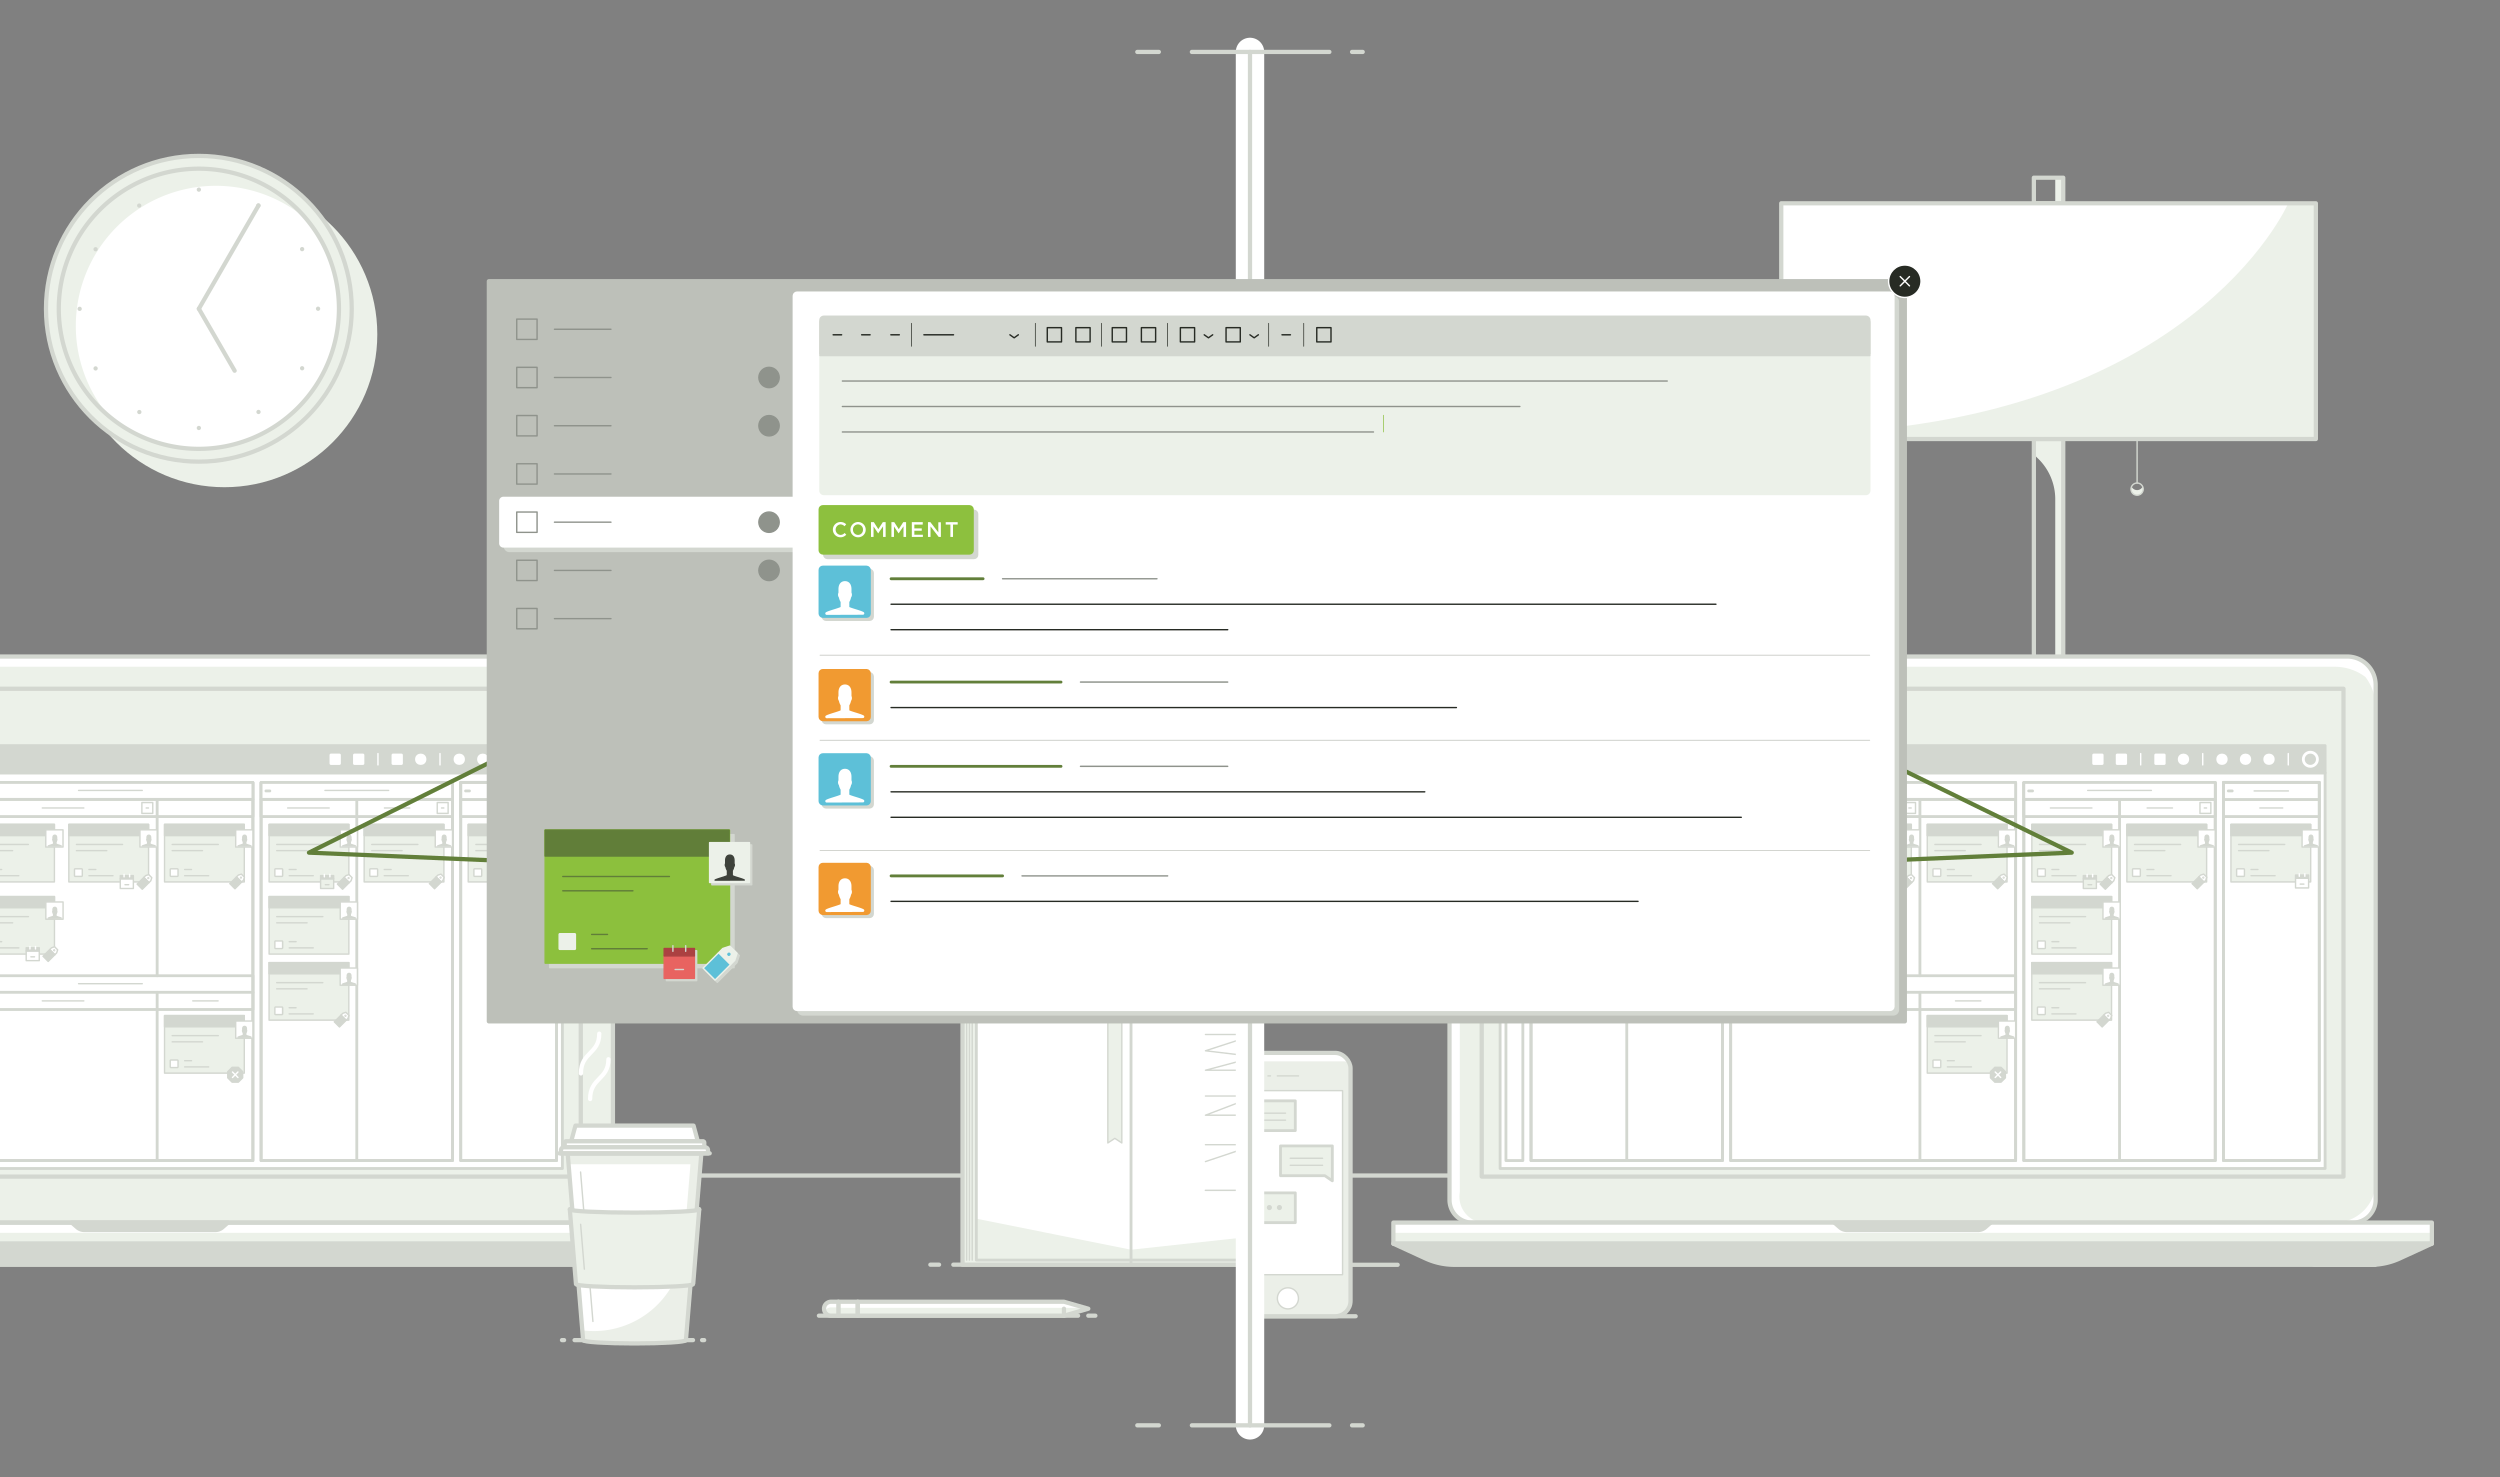 <svg xmlns="http://www.w3.org/2000/svg" xmlns:xlink="http://www.w3.org/1999/xlink" viewBox="0 0 880 520"><rect x="0" y="0" width="880" height="520" fill="#808080" stroke="none"/><defs><style>.cls-1,.cls-11,.cls-12,.cls-14,.cls-26,.cls-27,.cls-33,.cls-34,.cls-35,.cls-36,.cls-37,.cls-4,.cls-41,.cls-48,.cls-54,.cls-6{fill:none;}.cls-2{isolation:isolate;}.cls-15,.cls-21,.cls-3,.cls-30,.cls-7{fill:#ecf1e9;}.cls-13,.cls-14,.cls-15,.cls-16,.cls-18,.cls-20,.cls-21,.cls-29,.cls-31,.cls-4,.cls-6,.cls-7,.cls-8,.cls-9{stroke:#d3d7d0;}.cls-10,.cls-11,.cls-12,.cls-13,.cls-14,.cls-15,.cls-16,.cls-18,.cls-20,.cls-21,.cls-26,.cls-27,.cls-28,.cls-29,.cls-30,.cls-31,.cls-32,.cls-33,.cls-34,.cls-35,.cls-36,.cls-37,.cls-38,.cls-39,.cls-4,.cls-40,.cls-41,.cls-43,.cls-44,.cls-45,.cls-46,.cls-47,.cls-48,.cls-49,.cls-50,.cls-51,.cls-52,.cls-53,.cls-54,.cls-6,.cls-7,.cls-8,.cls-9{stroke-linecap:round;stroke-linejoin:round;}.cls-18,.cls-20,.cls-21,.cls-27,.cls-28,.cls-4,.cls-54{stroke-width:1.5px;}.cls-10,.cls-13,.cls-20,.cls-5,.cls-8{fill:#fff;}.cls-12,.cls-13,.cls-15,.cls-16,.cls-30,.cls-31,.cls-35,.cls-36,.cls-38,.cls-39,.cls-40,.cls-41,.cls-43,.cls-44,.cls-45,.cls-46,.cls-47,.cls-49,.cls-50,.cls-6{stroke-width:0.5px;}.cls-16,.cls-17,.cls-18,.cls-29,.cls-31,.cls-9{fill:#d3d7d0;}.cls-10,.cls-11,.cls-12,.cls-26,.cls-50,.cls-54{stroke:#fff;}.cls-19{clip-path:url(#clip-path);}.cls-22,.cls-40{fill:#617e39;}.cls-23{fill:#91c53d;}.cls-24{clip-path:url(#clip-path-2);}.cls-25,.cls-53{fill:#ebefe8;}.cls-26{stroke-width:10px;}.cls-27,.cls-33{stroke:#627f3a;}.cls-28{fill:#bdc0b9;}.cls-28,.cls-34{stroke:#bdc0b9;}.cls-29,.cls-31,.cls-42{mix-blend-mode:multiply;}.cls-30,.cls-46{stroke:#ecf1e9;}.cls-32,.cls-38{fill:#8dc03e;}.cls-32,.cls-38,.cls-48{stroke:#8dc03e;}.cls-34,.cls-37,.cls-48{stroke-width:0.25px;}.cls-35,.cls-49{stroke:#8f938c;}.cls-36,.cls-37{stroke:#272b24;}.cls-39{fill:#8cc03d;stroke:#8cc03d;}.cls-40,.cls-41{stroke:#617e39;}.cls-43{fill:#3e423b;stroke:#3e423b;}.cls-44{fill:#e86360;stroke:#e86360;}.cls-45{fill:#ab4141;stroke:#ab4141;}.cls-46,.cls-47,.cls-52{fill:#5dc0d8;}.cls-47,.cls-52{stroke:#5dc0d8;}.cls-49{fill:#8f938c;}.cls-50{fill:#272b24;}.cls-51{fill:#f19a31;stroke:#f19a31;}.cls-53{stroke:#ebefe8;}</style><clipPath id="clip-path"><rect class="cls-1" x="260.43" y="-11.72" width="179.11" height="483.44" transform="translate(699.97 460) rotate(180)"/></clipPath><clipPath id="clip-path-2"><rect class="cls-1" x="440" y="-11.72" width="109.11" height="483.44" transform="translate(989.11 460) rotate(180)"/></clipPath></defs><title>LKArtboard 2.1</title><g class="cls-2"><g id="Artwork"><rect class="cls-3" x="723.45" y="62.55" width="2.81" height="9.01"/><path class="cls-3" d="M752.26,172.52a2.15,2.15,0,0,1-1.95-1.25,2.15,2.15,0,1,0,3.9,0A2.15,2.15,0,0,1,752.26,172.52Z"/><path class="cls-3" d="M715.92,160l1.38,1.32a19.92,19.92,0,0,1,6.15,14.39V241.1h2.81V154.53H715.92Z"/><rect class="cls-4" x="715.92" y="154.53" width="10.34" height="91.98"/><rect class="cls-4" x="715.92" y="62.55" width="10.34" height="9.01"/><rect class="cls-5" x="627" y="71.56" width="188.18" height="82.97"/><path class="cls-3" d="M805.46,71.56S770.22,152.71,627,152.71v1.82H815.18v-83Z"/><rect class="cls-4" x="627" y="71.56" width="188.18" height="82.97"/><line class="cls-6" x1="752.26" y1="154.53" x2="752.26" y2="170.02"/><circle class="cls-6" cx="752.26" cy="172.17" r="2.15"/><rect class="cls-5" x="-130.02" y="430.36" width="365.55" height="7.42"/><path class="cls-5" d="M-100.25,231.1h306a10,10,0,0,1,10,10V422.36a8,8,0,0,1-8,8h-310a8,8,0,0,1-8-8V241.1A10,10,0,0,1-100.25,231.1Z"/><path class="cls-3" d="M201.37,234.7h-290a18,18,0,0,0-18,18V419.56a14.32,14.32,0,0,0,2.58,8.22,14.32,14.32,0,0,0,8.22,2.58H201.37a14.4,14.4,0,0,0,14.4-14.4V249.1a17.9,17.9,0,0,0-3.61-10.79A17.9,17.9,0,0,0,201.37,234.7Z"/><path class="cls-4" d="M-100.25,231.1h306a10,10,0,0,1,10,10V422.36a8,8,0,0,1-8,8h-310a8,8,0,0,1-8-8V241.1A10,10,0,0,1-100.25,231.1Z"/><rect class="cls-7" x="-98.91" y="242.44" width="303.35" height="171.72"/><rect class="cls-8" x="-92.44" y="272.05" width="290.4" height="139.26"/><rect class="cls-9" x="-92.44" y="262.46" width="290.4" height="9.59"/><rect class="cls-10" x="124.77" y="265.77" width="2.98" height="2.98"/><circle class="cls-10" cx="148.1" cy="267.26" r="1.49"/><circle class="cls-11" cx="192.77" cy="267.26" r="2.48"/><circle class="cls-10" cx="178.21" cy="267.26" r="1.49"/><circle class="cls-10" cx="169.94" cy="267.26" r="1.49"/><circle class="cls-10" cx="161.66" cy="267.26" r="1.49"/><line class="cls-12" x1="184.99" y1="265.27" x2="184.99" y2="269.24"/><rect class="cls-10" x="138.33" y="265.77" width="2.98" height="2.98"/><line class="cls-12" x1="154.88" y1="265.27" x2="154.88" y2="269.24"/><rect class="cls-10" x="116.5" y="265.77" width="2.98" height="2.98"/><line class="cls-12" x1="133.04" y1="265.27" x2="133.04" y2="269.24"/><rect class="cls-8" x="-11.29" y="275.5" width="100.31" height="133.02"/><rect class="cls-8" x="-11.29" y="343.46" width="100.31" height="5.95"/><line class="cls-13" x1="27.66" y1="346.26" x2="50.07" y2="346.26"/><rect class="cls-8" x="-11.29" y="281.38" width="100.31" height="6.05"/><rect class="cls-8" x="-11.29" y="349.29" width="100.31" height="6.05"/><line class="cls-13" x1="14.89" y1="284.41" x2="29.5" y2="284.41"/><rect class="cls-14" x="-11.29" y="275.5" width="100.31" height="133.02"/><rect class="cls-8" x="91.9" y="275.5" width="67.39" height="133.02"/><rect class="cls-8" x="91.9" y="281.38" width="67.39" height="6.05"/><line class="cls-13" x1="101.26" y1="284.41" x2="115.87" y2="284.41"/><line class="cls-13" x1="14.89" y1="352.31" x2="29.5" y2="352.31"/><line class="cls-13" x1="144.22" y1="284.41" x2="135.32" y2="284.41"/><line class="cls-13" x1="76.76" y1="352.31" x2="67.86" y2="352.31"/><rect class="cls-13" x="153.91" y="282.49" width="3.83" height="3.83"/><line class="cls-13" x1="155.42" y1="284.41" x2="156.22" y2="284.41"/><rect class="cls-14" x="91.9" y="275.5" width="67.39" height="133.02"/><line class="cls-8" x1="125.59" y1="275.5" x2="125.59" y2="408.51"/><rect class="cls-13" x="49.94" y="282.49" width="3.83" height="3.83"/><line class="cls-13" x1="51.46" y1="284.41" x2="52.26" y2="284.41"/><line class="cls-8" x1="55.32" y1="349.29" x2="55.32" y2="408.51"/><line class="cls-8" x1="55.32" y1="281.59" x2="55.32" y2="343.46"/><rect class="cls-8" x="162.17" y="281.38" width="33.74" height="6.05"/><line class="cls-8" x1="174.99" y1="284.41" x2="183.03" y2="284.41"/><rect class="cls-8" x="162.17" y="275.43" width="33.74" height="133.08"/><rect class="cls-8" x="162.17" y="281.38" width="33.74" height="6.05"/><rect class="cls-8" x="162.17" y="275.38" width="33.74" height="6.05"/><line class="cls-13" x1="174.99" y1="284.41" x2="183.03" y2="284.41"/><line class="cls-13" x1="172.98" y1="278.41" x2="185.04" y2="278.41"/><rect class="cls-14" x="162.17" y="275.43" width="33.74" height="133.08"/><rect class="cls-8" x="-11.29" y="275.43" width="100.31" height="5.95"/><line class="cls-13" x1="27.66" y1="278.23" x2="50.07" y2="278.23"/><rect class="cls-8" x="91.9" y="275.43" width="67.39" height="5.95"/><rect class="cls-15" x="128.18" y="290.19" width="28.07" height="20.25"/><rect class="cls-16" x="128.18" y="290.19" width="28.07" height="3.94"/><line class="cls-13" x1="135.26" y1="306.07" x2="137.67" y2="306.07"/><line class="cls-13" x1="135.26" y1="308.25" x2="143.71" y2="308.25"/><line class="cls-13" x1="130.86" y1="297.25" x2="147.09" y2="297.25"/><line class="cls-13" x1="130.86" y1="299.43" x2="141.53" y2="299.43"/><rect class="cls-5" x="130.17" y="305.82" width="2.75" height="2.67" rx="0.25" ry="0.25"/><path class="cls-17" d="M132.67,306.07v2.17h-2.25v-2.17h2.25m0-.5h-2.25a.5.5,0,0,0-.5.5v2.17a.5.5,0,0,0,.5.5h2.25a.5.5,0,0,0,.5-.5v-2.17a.5.5,0,0,0-.5-.5Z"/><rect class="cls-13" x="153.21" y="292.1" width="6.07" height="6.06"/><path class="cls-16" d="M154.05,297.8c.37-.22,1.85-.56,1.88-.71v-.74a1.52,1.52,0,0,1-.22-.57.43.43,0,0,1,0-.49v-.47c0-.48.2-.81.63-.81s.63.33.63.81v.47a.43.43,0,0,1,0,.49,1.53,1.53,0,0,1-.22.57v.74c0,.16,1.47.48,1.84.69Z"/><polygon class="cls-13" points="153.49 308.68 154.13 308.04 155.22 307.69 156.3 308.77 155.95 309.85 155.31 310.49 153.49 308.68"/><rect class="cls-16" x="151.56" y="309.48" width="3.33" height="2.57" transform="translate(-174.86 199.36) rotate(-45)"/><circle class="cls-13" cx="155.07" cy="308.92" r="0.16" transform="translate(-173.02 200.13) rotate(-45)"/><rect class="cls-15" x="94.71" y="338.84" width="28.07" height="20.25"/><rect class="cls-16" x="94.71" y="338.84" width="28.07" height="3.94"/><line class="cls-13" x1="101.79" y1="354.72" x2="104.2" y2="354.72"/><line class="cls-13" x1="101.79" y1="356.89" x2="110.24" y2="356.89"/><line class="cls-13" x1="97.4" y1="345.9" x2="113.62" y2="345.9"/><line class="cls-13" x1="97.4" y1="348.07" x2="108.07" y2="348.07"/><rect class="cls-5" x="96.7" y="354.47" width="2.75" height="2.67" rx="0.25" ry="0.25"/><path class="cls-17" d="M99.21,354.72v2.17H97v-2.17h2.25m0-.5H97a.5.5,0,0,0-.5.5v2.17a.5.5,0,0,0,.5.5h2.25a.5.5,0,0,0,.5-.5v-2.17a.5.5,0,0,0-.5-.5Z"/><rect class="cls-13" x="119.74" y="340.74" width="6.07" height="6.06"/><path class="cls-16" d="M120.58,346.44c.37-.22,1.85-.56,1.88-.71V345a1.52,1.52,0,0,1-.22-.57.43.43,0,0,1,0-.49v-.47c0-.48.2-.81.63-.81s.63.33.63.81v.47a.43.43,0,0,1,0,.49,1.53,1.53,0,0,1-.22.57v.74c0,.16,1.47.48,1.84.69Z"/><polygon class="cls-13" points="120.02 357.32 120.67 356.68 121.75 356.33 122.83 357.41 122.48 358.5 121.84 359.14 120.02 357.32"/><rect class="cls-16" x="118.09" y="358.12" width="3.33" height="2.57" transform="translate(-219.06 189.95) rotate(-45)"/><circle class="cls-13" cx="121.6" cy="357.56" r="0.16" transform="translate(-217.22 190.71) rotate(-45)"/><rect class="cls-15" x="24.22" y="290.19" width="28.07" height="20.25"/><rect class="cls-16" x="24.22" y="290.19" width="28.07" height="3.94"/><line class="cls-13" x1="31.31" y1="306.07" x2="33.72" y2="306.07"/><line class="cls-13" x1="31.31" y1="308.25" x2="39.76" y2="308.25"/><line class="cls-13" x1="26.91" y1="297.25" x2="43.14" y2="297.25"/><line class="cls-13" x1="26.91" y1="299.43" x2="37.58" y2="299.43"/><rect class="cls-5" x="26.22" y="305.82" width="2.75" height="2.67" rx="0.25" ry="0.25"/><path class="cls-17" d="M28.72,306.07v2.17H26.47v-2.17h2.25m0-.5H26.47a.5.5,0,0,0-.5.5v2.17a.5.5,0,0,0,.5.5h2.25a.5.5,0,0,0,.5-.5v-2.17a.5.5,0,0,0-.5-.5Z"/><rect class="cls-13" x="49.26" y="292.1" width="6.07" height="6.06"/><path class="cls-16" d="M50.1,297.8c.37-.22,1.85-.56,1.88-.71v-.74a1.52,1.52,0,0,1-.22-.57.43.43,0,0,1,0-.49v-.47c0-.48.2-.81.63-.81s.63.33.63.81v.47a.43.43,0,0,1,0,.49,1.53,1.53,0,0,1-.22.57v.74c0,.16,1.47.48,1.84.69Z"/><rect class="cls-13" x="42.34" y="309.33" width="4.6" height="3.42"/><line class="cls-13" x1="44.01" y1="311.41" x2="45.28" y2="311.41"/><rect class="cls-16" x="42.34" y="308.21" width="4.6" height="1.12"/><line class="cls-12" x1="43.67" y1="307.79" x2="43.67" y2="308.64"/><line class="cls-12" x1="45.62" y1="307.79" x2="45.62" y2="308.64"/><polygon class="cls-13" points="50.63 308.85 51.27 308.21 52.35 307.86 53.43 308.94 53.08 310.03 52.44 310.67 50.63 308.85"/><rect class="cls-16" x="48.69" y="309.65" width="3.33" height="2.57" transform="translate(-205.12 126.68) rotate(-45)"/><circle class="cls-13" cx="52.2" cy="309.09" r="0.16" transform="translate(-203.27 127.44) rotate(-45)"/><rect class="cls-15" x="164.81" y="290.19" width="28.07" height="20.25"/><rect class="cls-16" x="164.81" y="290.19" width="28.07" height="3.94"/><line class="cls-13" x1="171.89" y1="306.07" x2="174.3" y2="306.07"/><line class="cls-13" x1="171.89" y1="308.25" x2="180.34" y2="308.25"/><line class="cls-13" x1="167.5" y1="297.25" x2="183.73" y2="297.25"/><line class="cls-13" x1="167.5" y1="299.43" x2="178.17" y2="299.43"/><rect class="cls-5" x="166.81" y="305.82" width="2.75" height="2.67" rx="0.25" ry="0.25"/><path class="cls-17" d="M169.31,306.07v2.17h-2.25v-2.17h2.25m0-.5h-2.25a.5.5,0,0,0-.5.5v2.17a.5.5,0,0,0,.5.5h2.25a.5.5,0,0,0,.5-.5v-2.17a.5.5,0,0,0-.5-.5Z"/><rect class="cls-13" x="189.84" y="292.1" width="6.07" height="6.06"/><path class="cls-16" d="M190.69,297.8c.37-.22,1.85-.56,1.88-.71v-.74a1.52,1.52,0,0,1-.22-.57.43.43,0,0,1,0-.49v-.47c0-.48.2-.81.63-.81s.63.33.63.81v.47a.43.43,0,0,1,0,.49,1.53,1.53,0,0,1-.22.57v.74c0,.16,1.47.48,1.84.69Z"/><rect class="cls-13" x="187.54" y="309.13" width="4.6" height="3.42"/><line class="cls-13" x1="189.21" y1="311.21" x2="190.48" y2="311.21"/><rect class="cls-16" x="187.54" y="308.01" width="4.6" height="1.12"/><line class="cls-12" x1="188.87" y1="307.59" x2="188.87" y2="308.44"/><line class="cls-12" x1="190.82" y1="307.59" x2="190.82" y2="308.44"/><rect class="cls-15" x="-8.92" y="290.19" width="28.07" height="20.25"/><rect class="cls-16" x="-8.92" y="290.19" width="28.07" height="3.94"/><line class="cls-13" x1="-1.84" y1="306.07" x2="0.57" y2="306.07"/><line class="cls-13" x1="-1.84" y1="308.25" x2="6.61" y2="308.25"/><line class="cls-13" x1="-6.23" y1="297.25" x2="9.99" y2="297.25"/><line class="cls-13" x1="-6.23" y1="299.43" x2="4.44" y2="299.43"/><rect class="cls-13" x="16.11" y="292.1" width="6.07" height="6.06"/><path class="cls-16" d="M17,297.8c.37-.22,1.85-.56,1.88-.71v-.74a1.52,1.52,0,0,1-.22-.57.43.43,0,0,1,0-.49v-.47c0-.48.2-.81.63-.81s.63.33.63.81v.47a.43.43,0,0,1,0,.49,1.53,1.53,0,0,1-.22.57v.74c0,.16,1.47.48,1.84.69Z"/><rect class="cls-15" x="94.73" y="315.59" width="28.07" height="20.25"/><rect class="cls-16" x="94.73" y="315.59" width="28.07" height="3.94"/><line class="cls-13" x1="101.81" y1="331.47" x2="104.22" y2="331.47"/><line class="cls-13" x1="101.81" y1="333.65" x2="110.26" y2="333.65"/><line class="cls-13" x1="97.41" y1="322.65" x2="113.64" y2="322.65"/><line class="cls-13" x1="97.41" y1="324.83" x2="108.08" y2="324.83"/><rect class="cls-5" x="96.72" y="331.22" width="2.75" height="2.67" rx="0.25" ry="0.25"/><path class="cls-17" d="M99.22,331.47v2.17H97v-2.17h2.25m0-.5H97a.5.5,0,0,0-.5.5v2.17a.5.5,0,0,0,.5.5h2.25a.5.5,0,0,0,.5-.5v-2.17a.5.5,0,0,0-.5-.5Z"/><rect class="cls-13" x="119.76" y="317.5" width="6.07" height="6.06"/><path class="cls-16" d="M120.6,323.19c.37-.22,1.85-.56,1.88-.71v-.74a1.52,1.52,0,0,1-.22-.57.43.43,0,0,1,0-.49v-.47c0-.48.2-.81.63-.81s.63.33.63.81v.47a.43.43,0,0,1,0,.49,1.53,1.53,0,0,1-.22.57v.74c0,.16,1.47.48,1.84.69Z"/><line class="cls-8" x1="93.61" y1="278.41" x2="94.98" y2="278.41"/><line class="cls-8" x1="163.88" y1="278.41" x2="165.25" y2="278.41"/><line class="cls-13" x1="114.39" y1="278.23" x2="136.8" y2="278.23"/><rect class="cls-15" x="57.92" y="357.49" width="28.07" height="20.25"/><rect class="cls-16" x="57.92" y="357.49" width="28.07" height="3.94"/><line class="cls-13" x1="65" y1="373.37" x2="67.41" y2="373.37"/><line class="cls-13" x1="65" y1="375.55" x2="73.45" y2="375.55"/><line class="cls-13" x1="60.61" y1="364.55" x2="76.84" y2="364.55"/><line class="cls-13" x1="60.61" y1="366.73" x2="71.28" y2="366.73"/><rect class="cls-5" x="59.92" y="373.12" width="2.75" height="2.67" rx="0.25" ry="0.25"/><path class="cls-17" d="M62.42,373.37v2.17H60.17v-2.17h2.25m0-.5H60.17a.5.5,0,0,0-.5.5v2.17a.5.5,0,0,0,.5.5h2.25a.5.5,0,0,0,.5-.5v-2.17a.5.5,0,0,0-.5-.5Z"/><polygon class="cls-16" points="83.88 375.69 81.71 375.69 80.17 377.22 80.17 379.4 81.71 380.93 83.88 380.93 85.42 379.4 85.42 377.22 83.88 375.69"/><rect class="cls-13" x="82.96" y="359.4" width="6.07" height="6.06"/><path class="cls-16" d="M83.8,365.1c.37-.22,1.85-.56,1.88-.71v-.74a1.52,1.52,0,0,1-.22-.57.43.43,0,0,1,0-.49v-.47c0-.48.2-.81.63-.81s.63.33.63.81v.47a.43.43,0,0,1,0,.49,1.53,1.53,0,0,1-.22.57v.74c0,.16,1.47.48,1.84.69Z"/><line class="cls-12" x1="81.84" y1="377.35" x2="83.75" y2="379.27"/><line class="cls-12" x1="81.84" y1="379.27" x2="83.75" y2="377.35"/><rect class="cls-15" x="-8.9" y="315.59" width="28.07" height="20.25"/><rect class="cls-16" x="-8.9" y="315.59" width="28.07" height="3.94"/><line class="cls-13" x1="-1.82" y1="331.47" x2="0.59" y2="331.47"/><line class="cls-13" x1="-1.82" y1="333.65" x2="6.63" y2="333.65"/><line class="cls-13" x1="-6.22" y1="322.65" x2="10.01" y2="322.65"/><line class="cls-13" x1="-6.22" y1="324.83" x2="4.45" y2="324.83"/><rect class="cls-13" x="16.13" y="317.5" width="6.07" height="6.06"/><path class="cls-16" d="M17,323.19c.37-.22,1.85-.56,1.88-.71v-.74a1.52,1.52,0,0,1-.22-.57.43.43,0,0,1,0-.49v-.47c0-.48.2-.81.63-.81s.63.33.63.81v.47a.43.43,0,0,1,0,.49,1.53,1.53,0,0,1-.22.57v.74c0,.16,1.47.48,1.84.69Z"/><rect class="cls-13" x="9.22" y="334.73" width="4.6" height="3.42"/><line class="cls-13" x1="10.88" y1="336.8" x2="12.15" y2="336.8"/><rect class="cls-16" x="9.22" y="333.61" width="4.6" height="1.12"/><line class="cls-12" x1="10.54" y1="333.18" x2="10.54" y2="334.03"/><line class="cls-12" x1="12.49" y1="333.18" x2="12.49" y2="334.03"/><polygon class="cls-13" points="17.5 334.25 18.14 333.61 19.22 333.26 20.3 334.34 19.95 335.42 19.31 336.06 17.5 334.25"/><rect class="cls-16" x="15.56" y="335.05" width="3.33" height="2.57" transform="translate(-232.78 110.69) rotate(-45)"/><circle class="cls-13" cx="19.07" cy="334.49" r="0.16" transform="translate(-230.93 111.46) rotate(-45)"/><rect class="cls-15" x="94.73" y="290.19" width="28.07" height="20.25"/><rect class="cls-16" x="94.73" y="290.19" width="28.07" height="3.94"/><line class="cls-13" x1="101.81" y1="306.07" x2="104.22" y2="306.07"/><line class="cls-13" x1="101.81" y1="308.25" x2="110.26" y2="308.25"/><line class="cls-13" x1="97.41" y1="297.25" x2="113.64" y2="297.25"/><line class="cls-13" x1="97.41" y1="299.43" x2="108.08" y2="299.43"/><rect class="cls-5" x="96.72" y="305.82" width="2.75" height="2.67" rx="0.25" ry="0.25"/><path class="cls-17" d="M99.22,306.07v2.17H97v-2.17h2.25m0-.5H97a.5.5,0,0,0-.5.5v2.17a.5.5,0,0,0,.5.5h2.25a.5.5,0,0,0,.5-.5v-2.17a.5.5,0,0,0-.5-.5Z"/><rect class="cls-13" x="119.76" y="292.1" width="6.07" height="6.06"/><path class="cls-16" d="M120.6,297.8c.37-.22,1.85-.56,1.88-.71v-.74a1.52,1.52,0,0,1-.22-.57.43.43,0,0,1,0-.49v-.47c0-.48.2-.81.63-.81s.63.33.63.81v.47a.43.43,0,0,1,0,.49,1.53,1.53,0,0,1-.22.57v.74c0,.16,1.47.48,1.84.69Z"/><rect class="cls-15" x="112.85" y="309.33" width="4.6" height="3.42"/><line class="cls-13" x1="114.52" y1="311.41" x2="115.78" y2="311.41"/><rect class="cls-16" x="112.85" y="308.21" width="4.6" height="1.12"/><line class="cls-12" x1="114.17" y1="307.79" x2="114.17" y2="308.64"/><line class="cls-12" x1="116.12" y1="307.79" x2="116.12" y2="308.64"/><polygon class="cls-13" points="121.13 308.85 121.77 308.21 122.85 307.86 123.93 308.94 123.58 310.03 122.94 310.67 121.13 308.85"/><rect class="cls-16" x="119.19" y="309.65" width="3.33" height="2.57" transform="translate(-184.47 176.53) rotate(-45)"/><circle class="cls-13" cx="122.7" cy="309.09" r="0.16" transform="translate(-182.62 177.29) rotate(-45)"/><rect class="cls-15" x="57.92" y="290.19" width="28.07" height="20.25"/><rect class="cls-16" x="57.92" y="290.19" width="28.07" height="3.94"/><line class="cls-13" x1="65" y1="306.07" x2="67.41" y2="306.07"/><line class="cls-13" x1="65" y1="308.25" x2="73.45" y2="308.25"/><line class="cls-13" x1="60.61" y1="297.25" x2="76.84" y2="297.25"/><line class="cls-13" x1="60.61" y1="299.43" x2="71.28" y2="299.43"/><rect class="cls-5" x="59.92" y="305.82" width="2.75" height="2.67" rx="0.25" ry="0.25"/><path class="cls-17" d="M62.42,306.07v2.17H60.17v-2.17h2.25m0-.5H60.17a.5.5,0,0,0-.5.5v2.17a.5.5,0,0,0,.5.5h2.25a.5.5,0,0,0,.5-.5v-2.17a.5.5,0,0,0-.5-.5Z"/><rect class="cls-13" x="82.96" y="292.1" width="6.07" height="6.06"/><path class="cls-16" d="M83.8,297.8c.37-.22,1.85-.56,1.88-.71v-.74a1.52,1.52,0,0,1-.22-.57.43.43,0,0,1,0-.49v-.47c0-.48.2-.81.63-.81s.63.33.63.81v.47a.43.43,0,0,1,0,.49,1.53,1.53,0,0,1-.22.57v.74c0,.16,1.47.48,1.84.69Z"/><polygon class="cls-13" points="83.24 308.68 83.88 308.04 84.96 307.69 86.04 308.77 85.69 309.85 85.05 310.49 83.24 308.68"/><rect class="cls-16" x="81.3" y="309.48" width="3.33" height="2.57" transform="translate(-195.44 149.69) rotate(-45)"/><circle class="cls-13" cx="84.81" cy="308.92" r="0.16" transform="translate(-193.6 150.45) rotate(-45)"/><rect class="cls-4" x="-33.1" y="176.63" width="171.72" height="303.35" transform="translate(381.06 275.54) rotate(90)"/><rect class="cls-3" x="-130.02" y="433.96" width="365.55" height="3.82"/><rect class="cls-4" x="-130.02" y="430.36" width="365.55" height="7.42"/><path class="cls-18" d="M214,445.21H-108.51A24.3,24.3,0,0,1-118.64,443L-130,437.79H235.53L224.15,443A24.3,24.3,0,0,1,214,445.21Z"/><path class="cls-18" d="M80.21,430.36l-2,1.74a3.88,3.88,0,0,1-2.54.86H29.81a3.88,3.88,0,0,1-2.54-.86l-2-1.74Z"/><line class="cls-4" x1="235.77" y1="413.79" x2="580.41" y2="413.79"/><g class="cls-19"><line class="cls-4" x1="335.57" y1="445.17" x2="460.67" y2="445.17"/><line class="cls-20" x1="464" y1="445.17" x2="466.33" y2="445.17"/><rect class="cls-21" x="338.81" y="337.03" width="118.62" height="108.14"/><rect class="cls-5" x="343.67" y="338.65" width="108.9" height="104.9"/><polygon class="cls-3" points="343.67 443.55 452.57 443.55 452.57 433.98 398.12 439.9 343.67 428.98 343.67 443.55"/><rect class="cls-14" x="343.67" y="338.65" width="108.9" height="104.9"/><line class="cls-13" x1="454.02" y1="443.55" x2="454.02" y2="338.65"/><line class="cls-13" x1="455" y1="443.55" x2="455" y2="338.65"/><line class="cls-13" x1="455.98" y1="443.55" x2="455.98" y2="338.65"/><line class="cls-13" x1="342.22" y1="338.65" x2="342.22" y2="443.55"/><line class="cls-13" x1="341.24" y1="338.65" x2="341.24" y2="443.55"/><line class="cls-13" x1="340.26" y1="338.65" x2="340.26" y2="443.55"/><line class="cls-8" x1="398.12" y1="337.3" x2="398.12" y2="444.9"/><path class="cls-13" d="M424.28,419H442m-17.68-16.06H442l-17.68,5.94m0-23.08H442l-17.68,6.75H442m-17.68-28.41H442l-17.68,5.73L442,372l-17.68,4.72H442"/><polygon class="cls-15" points="389.96 402.32 392.42 400.7 394.88 402.32 394.88 337.12 389.96 337.12 389.96 402.32"/><line class="cls-4" x1="330.55" y1="445.17" x2="327.49" y2="445.17"/></g><path class="cls-5" d="M520.23,231.1h306a10,10,0,0,1,10,10V422.36a8,8,0,0,1-8,8h-310a8,8,0,0,1-8-8V241.1A10,10,0,0,1,520.23,231.1Z"/><path class="cls-3" d="M821.85,234.7h-290a18,18,0,0,0-18,18V419.56a9.31,9.31,0,0,0,10.8,10.8H821.85a14.4,14.4,0,0,0,14.4-14.4V249.1a17.9,17.9,0,0,0-3.61-10.79A17.9,17.9,0,0,0,821.85,234.7Z"/><path class="cls-4" d="M520.23,231.1h306a10,10,0,0,1,10,10V422.36a8,8,0,0,1-8,8h-310a8,8,0,0,1-8-8V241.1A10,10,0,0,1,520.23,231.1Z"/><rect class="cls-7" x="521.57" y="242.44" width="303.35" height="171.72"/><path class="cls-17" d="M532.35,251.93a2.2,2.2,0,1,1-2.2-2.2,2.2,2.2,0,0,1,2.2,2.2"/><path class="cls-17" d="M539.16,251.93a2.2,2.2,0,1,1-2.2-2.2,2.2,2.2,0,0,1,2.2,2.2"/><path class="cls-17" d="M546,251.93a2.2,2.2,0,1,1-2.2-2.2,2.2,2.2,0,0,1,2.2,2.2"/><rect class="cls-8" x="528.04" y="272.05" width="290.4" height="139.26"/><rect class="cls-9" x="528.04" y="262.46" width="290.4" height="9.59"/><rect class="cls-10" x="745.25" y="265.77" width="2.98" height="2.98"/><circle class="cls-10" cx="768.58" cy="267.26" r="1.49"/><circle class="cls-11" cx="813.25" cy="267.26" r="2.48"/><circle class="cls-10" cx="798.69" cy="267.26" r="1.49"/><circle class="cls-10" cx="790.42" cy="267.26" r="1.49"/><circle class="cls-10" cx="782.14" cy="267.26" r="1.49"/><line class="cls-12" x1="805.47" y1="265.27" x2="805.47" y2="269.24"/><rect class="cls-10" x="758.82" y="265.77" width="2.98" height="2.98"/><line class="cls-12" x1="775.36" y1="265.27" x2="775.36" y2="269.24"/><rect class="cls-10" x="736.98" y="265.77" width="2.98" height="2.98"/><line class="cls-12" x1="753.52" y1="265.27" x2="753.52" y2="269.24"/><polygon class="cls-22" points="533.54 269.54 533.54 269.11 533.54 269.11 533.54 267.24 533.54 265.41 533.54 264.98 532.23 265.74 532.22 268.78 533.54 269.55 533.55 269.54 533.54 269.54"/><polygon class="cls-5" points="537.49 268.78 537.49 267.26 537.12 267.48 535.52 268.4 533.91 269.33 533.55 269.54 533.54 269.55 534.86 270.3 537.49 268.78"/><polygon class="cls-23" points="533.92 265.19 535.52 266.12 537.12 267.05 537.49 267.26 537.49 265.74 534.86 264.22 533.54 264.98 533.92 265.19"/><line class="cls-11" x1="540.16" y1="267.27" x2="556.77" y2="267.27"/><rect class="cls-8" x="530.09" y="275.5" width="5.95" height="133.02"/><line class="cls-8" x1="532.25" y1="278.41" x2="533.89" y2="278.41"/><line class="cls-8" x1="533.07" y1="279.23" x2="533.07" y2="277.59"/><rect class="cls-8" x="609.19" y="275.5" width="100.31" height="133.02"/><rect class="cls-8" x="609.19" y="343.46" width="100.31" height="5.95"/><line class="cls-13" x1="648.14" y1="346.26" x2="670.55" y2="346.26"/><rect class="cls-8" x="609.19" y="281.38" width="100.31" height="6.05"/><rect class="cls-8" x="609.19" y="349.29" width="100.31" height="6.05"/><line class="cls-13" x1="635.37" y1="284.41" x2="649.98" y2="284.41"/><rect class="cls-14" x="609.19" y="275.5" width="100.31" height="133.02"/><rect class="cls-8" x="712.38" y="275.5" width="67.39" height="133.02"/><rect class="cls-8" x="712.38" y="281.38" width="67.39" height="6.05"/><line class="cls-13" x1="721.74" y1="284.41" x2="736.35" y2="284.41"/><line class="cls-13" x1="635.37" y1="352.31" x2="649.98" y2="352.31"/><line class="cls-13" x1="764.71" y1="284.41" x2="755.8" y2="284.41"/><line class="cls-13" x1="697.25" y1="352.31" x2="688.34" y2="352.31"/><rect class="cls-13" x="774.39" y="282.49" width="3.83" height="3.83"/><line class="cls-13" x1="775.91" y1="284.41" x2="776.71" y2="284.41"/><rect class="cls-14" x="712.38" y="275.5" width="67.39" height="133.02"/><rect class="cls-8" x="538.92" y="275.5" width="67.39" height="133.02"/><rect class="cls-8" x="538.92" y="281.38" width="67.39" height="6.05"/><line class="cls-8" x1="572.62" y1="275.5" x2="572.62" y2="408.51"/><line class="cls-8" x1="746.08" y1="275.5" x2="746.08" y2="408.51"/><line class="cls-13" x1="547.75" y1="284.41" x2="562.36" y2="284.41"/><line class="cls-13" x1="591.77" y1="284.41" x2="582.87" y2="284.41"/><rect class="cls-13" x="600.93" y="282.49" width="3.83" height="3.83"/><line class="cls-13" x1="602.44" y1="284.41" x2="603.25" y2="284.41"/><rect class="cls-13" x="670.43" y="282.49" width="3.83" height="3.83"/><line class="cls-13" x1="671.94" y1="284.41" x2="672.74" y2="284.41"/><rect class="cls-14" x="538.92" y="275.5" width="67.39" height="133.02"/><line class="cls-8" x1="675.81" y1="349.29" x2="675.81" y2="408.51"/><line class="cls-8" x1="675.81" y1="281.59" x2="675.81" y2="343.46"/><rect class="cls-8" x="782.65" y="281.38" width="33.74" height="6.05"/><line class="cls-8" x1="795.47" y1="284.41" x2="803.51" y2="284.41"/><rect class="cls-8" x="782.65" y="275.43" width="33.74" height="133.08"/><rect class="cls-8" x="782.65" y="281.38" width="33.74" height="6.05"/><rect class="cls-8" x="782.65" y="275.38" width="33.74" height="6.05"/><line class="cls-13" x1="795.47" y1="284.41" x2="803.51" y2="284.41"/><line class="cls-13" x1="793.46" y1="278.41" x2="805.52" y2="278.41"/><rect class="cls-14" x="782.65" y="275.43" width="33.74" height="133.08"/><rect class="cls-8" x="538.92" y="275.43" width="67.39" height="5.95"/><rect class="cls-8" x="609.19" y="275.43" width="100.31" height="5.95"/><line class="cls-13" x1="648.14" y1="278.23" x2="670.55" y2="278.23"/><rect class="cls-8" x="712.38" y="275.43" width="67.39" height="5.95"/><rect class="cls-15" x="541.52" y="290.19" width="28.07" height="20.25"/><rect class="cls-16" x="541.52" y="290.19" width="28.07" height="3.94"/><line class="cls-13" x1="548.6" y1="306.07" x2="551.01" y2="306.07"/><line class="cls-13" x1="548.6" y1="308.25" x2="557.05" y2="308.25"/><line class="cls-13" x1="544.2" y1="297.25" x2="560.43" y2="297.25"/><line class="cls-13" x1="544.2" y1="299.43" x2="554.87" y2="299.43"/><rect class="cls-5" x="543.51" y="305.82" width="2.75" height="2.67" rx="0.25" ry="0.25"/><path class="cls-17" d="M546,306.07v2.17h-2.25v-2.17H546m0-.5h-2.25a.5.5,0,0,0-.5.5v2.17a.5.5,0,0,0,.5.5H546a.5.5,0,0,0,.5-.5v-2.17a.5.5,0,0,0-.5-.5Z"/><rect class="cls-13" x="566.55" y="292.1" width="6.07" height="6.06"/><path class="cls-16" d="M567.39,297.8c.37-.22,1.85-.56,1.88-.71v-.74a1.52,1.52,0,0,1-.22-.57.43.43,0,0,1,0-.49v-.47c0-.48.2-.81.63-.81s.63.33.63.81v.47a.43.43,0,0,1,0,.49,1.53,1.53,0,0,1-.22.57v.74c0,.16,1.47.48,1.84.69Z"/><polygon class="cls-13" points="566.83 308.68 567.47 308.04 568.56 307.69 569.64 308.77 569.29 309.85 568.65 310.49 566.83 308.68"/><rect class="cls-16" x="564.9" y="309.48" width="3.33" height="2.57" transform="translate(-53.8 491.64) rotate(-45)"/><circle class="cls-13" cx="568.41" cy="308.92" r="0.16" transform="translate(-51.95 492.4) rotate(-45)"/><rect class="cls-15" x="748.66" y="290.19" width="28.07" height="20.25"/><rect class="cls-16" x="748.66" y="290.19" width="28.07" height="3.94"/><line class="cls-13" x1="755.74" y1="306.07" x2="758.15" y2="306.07"/><line class="cls-13" x1="755.74" y1="308.25" x2="764.19" y2="308.25"/><line class="cls-13" x1="751.35" y1="297.25" x2="767.57" y2="297.25"/><line class="cls-13" x1="751.35" y1="299.43" x2="762.02" y2="299.43"/><rect class="cls-5" x="750.65" y="305.82" width="2.75" height="2.67" rx="0.25" ry="0.25"/><path class="cls-17" d="M753.15,306.07v2.17H750.9v-2.17h2.25m0-.5H750.9a.5.5,0,0,0-.5.5v2.17a.5.5,0,0,0,.5.5h2.25a.5.5,0,0,0,.5-.5v-2.17a.5.5,0,0,0-.5-.5Z"/><rect class="cls-13" x="773.69" y="292.1" width="6.07" height="6.06"/><path class="cls-16" d="M774.53,297.8c.37-.22,1.85-.56,1.88-.71v-.74a1.52,1.52,0,0,1-.22-.57.43.43,0,0,1,0-.49v-.47c0-.48.2-.81.63-.81s.63.33.63.81v.47a.43.43,0,0,1,0,.49,1.53,1.53,0,0,1-.22.57v.74c0,.16,1.47.48,1.84.69Z"/><polygon class="cls-13" points="773.97 308.68 774.61 308.04 775.7 307.69 776.78 308.77 776.43 309.85 775.79 310.49 773.97 308.68"/><rect class="cls-16" x="772.04" y="309.48" width="3.33" height="2.57" transform="translate(6.87 638.11) rotate(-45)"/><circle class="cls-13" cx="775.55" cy="308.92" r="0.16" transform="translate(8.72 638.88) rotate(-45)"/><rect class="cls-15" x="715.19" y="338.84" width="28.07" height="20.25"/><rect class="cls-16" x="715.19" y="338.84" width="28.07" height="3.94"/><line class="cls-13" x1="722.27" y1="354.72" x2="724.68" y2="354.72"/><line class="cls-13" x1="722.27" y1="356.89" x2="730.72" y2="356.89"/><line class="cls-13" x1="717.88" y1="345.9" x2="734.11" y2="345.9"/><line class="cls-13" x1="717.88" y1="348.07" x2="728.55" y2="348.07"/><rect class="cls-5" x="717.19" y="354.47" width="2.75" height="2.67" rx="0.25" ry="0.25"/><path class="cls-17" d="M719.69,354.72v2.17h-2.25v-2.17h2.25m0-.5h-2.25a.5.5,0,0,0-.5.5v2.17a.5.5,0,0,0,.5.5h2.25a.5.5,0,0,0,.5-.5v-2.17a.5.5,0,0,0-.5-.5Z"/><rect class="cls-13" x="740.23" y="340.74" width="6.07" height="6.06"/><path class="cls-16" d="M741.07,346.44c.37-.22,1.85-.56,1.88-.71V345a1.52,1.52,0,0,1-.22-.57.43.43,0,0,1,0-.49v-.47c0-.48.2-.81.63-.81s.63.33.63.81v.47a.43.43,0,0,1,0,.49,1.53,1.53,0,0,1-.22.57v.74c0,.16,1.47.48,1.84.69Z"/><polygon class="cls-13" points="740.51 357.32 741.15 356.68 742.23 356.33 743.31 357.41 742.96 358.5 742.32 359.14 740.51 357.32"/><rect class="cls-16" x="738.57" y="358.12" width="3.33" height="2.57" transform="translate(-37.33 628.69) rotate(-45)"/><circle class="cls-13" cx="742.08" cy="357.56" r="0.16" transform="translate(-35.48 629.46) rotate(-45)"/><rect class="cls-15" x="644.71" y="290.19" width="28.07" height="20.25"/><rect class="cls-16" x="644.71" y="290.19" width="28.07" height="3.94"/><line class="cls-13" x1="651.79" y1="306.07" x2="654.2" y2="306.07"/><line class="cls-13" x1="651.79" y1="308.25" x2="660.24" y2="308.25"/><line class="cls-13" x1="647.39" y1="297.25" x2="663.62" y2="297.25"/><line class="cls-13" x1="647.39" y1="299.43" x2="658.07" y2="299.43"/><rect class="cls-5" x="646.7" y="305.82" width="2.75" height="2.67" rx="0.25" ry="0.25"/><path class="cls-17" d="M649.2,306.07v2.17H647v-2.17h2.25m0-.5H647a.5.5,0,0,0-.5.5v2.17a.5.5,0,0,0,.5.5h2.25a.5.5,0,0,0,.5-.5v-2.17a.5.5,0,0,0-.5-.5Z"/><rect class="cls-13" x="669.74" y="292.1" width="6.07" height="6.06"/><path class="cls-16" d="M670.58,297.8c.37-.22,1.85-.56,1.88-.71v-.74a1.52,1.52,0,0,1-.22-.57.43.43,0,0,1,0-.49v-.47c0-.48.2-.81.63-.81s.63.33.63.81v.47a.43.43,0,0,1,0,.49,1.53,1.53,0,0,1-.22.57v.74c0,.16,1.47.48,1.84.69Z"/><rect class="cls-13" x="662.83" y="309.33" width="4.6" height="3.42"/><line class="cls-13" x1="664.5" y1="311.41" x2="665.76" y2="311.41"/><rect class="cls-16" x="662.83" y="308.21" width="4.6" height="1.12"/><line class="cls-12" x1="664.16" y1="307.79" x2="664.16" y2="308.64"/><line class="cls-12" x1="666.1" y1="307.79" x2="666.1" y2="308.64"/><polygon class="cls-13" points="671.11 308.85 671.75 308.21 672.83 307.86 673.91 308.94 673.56 310.03 672.92 310.67 671.11 308.85"/><rect class="cls-16" x="669.17" y="309.65" width="3.33" height="2.57" transform="translate(-23.38 565.43) rotate(-45)"/><circle class="cls-13" cx="672.68" cy="309.09" r="0.16" transform="translate(-21.54 566.19) rotate(-45)"/><rect class="cls-15" x="575.21" y="290.19" width="28.07" height="20.25"/><rect class="cls-16" x="575.21" y="290.19" width="28.07" height="3.94"/><line class="cls-13" x1="582.29" y1="306.07" x2="584.71" y2="306.07"/><line class="cls-13" x1="582.29" y1="308.25" x2="590.75" y2="308.25"/><line class="cls-13" x1="577.9" y1="297.25" x2="594.13" y2="297.25"/><line class="cls-13" x1="577.9" y1="299.43" x2="588.57" y2="299.43"/><rect class="cls-5" x="577.21" y="305.82" width="2.75" height="2.67" rx="0.25" ry="0.25"/><path class="cls-17" d="M579.71,306.07v2.17h-2.25v-2.17h2.25m0-.5h-2.25a.5.5,0,0,0-.5.5v2.17a.5.5,0,0,0,.5.5h2.25a.5.5,0,0,0,.5-.5v-2.17a.5.5,0,0,0-.5-.5Z"/><rect class="cls-13" x="600.25" y="292.1" width="6.07" height="6.06"/><path class="cls-16" d="M601.09,297.8c.37-.22,1.85-.56,1.88-.71v-.74a1.52,1.52,0,0,1-.22-.57.43.43,0,0,1,0-.49v-.47c0-.48.2-.81.63-.81s.63.33.63.81v.47a.43.43,0,0,1,0,.49,1.53,1.53,0,0,1-.22.57v.74c0,.16,1.47.48,1.84.69Z"/><rect class="cls-13" x="597.95" y="309.13" width="4.6" height="3.42"/><line class="cls-13" x1="599.62" y1="311.21" x2="600.88" y2="311.21"/><rect class="cls-16" x="597.95" y="308.01" width="4.6" height="1.12"/><line class="cls-12" x1="599.28" y1="307.59" x2="599.28" y2="308.44"/><line class="cls-12" x1="601.22" y1="307.59" x2="601.22" y2="308.44"/><rect class="cls-15" x="785.29" y="290.19" width="28.07" height="20.25"/><rect class="cls-16" x="785.29" y="290.19" width="28.07" height="3.94"/><line class="cls-13" x1="792.37" y1="306.07" x2="794.79" y2="306.07"/><line class="cls-13" x1="792.37" y1="308.25" x2="800.83" y2="308.25"/><line class="cls-13" x1="787.98" y1="297.25" x2="804.21" y2="297.25"/><line class="cls-13" x1="787.98" y1="299.43" x2="798.65" y2="299.43"/><rect class="cls-5" x="787.29" y="305.82" width="2.75" height="2.67" rx="0.25" ry="0.25"/><path class="cls-17" d="M789.79,306.07v2.17h-2.25v-2.17h2.25m0-.5h-2.25a.5.5,0,0,0-.5.5v2.17a.5.5,0,0,0,.5.5h2.25a.5.5,0,0,0,.5-.5v-2.17a.5.5,0,0,0-.5-.5Z"/><rect class="cls-13" x="810.33" y="292.1" width="6.07" height="6.06"/><path class="cls-16" d="M811.17,297.8c.37-.22,1.85-.56,1.88-.71v-.74a1.52,1.52,0,0,1-.22-.57.43.43,0,0,1,0-.49v-.47c0-.48.2-.81.63-.81s.63.33.63.81v.47a.43.43,0,0,1,0,.49,1.53,1.53,0,0,1-.22.57v.74c0,.16,1.47.48,1.84.69Z"/><rect class="cls-13" x="808.03" y="309.13" width="4.6" height="3.42"/><line class="cls-13" x1="809.69" y1="311.21" x2="810.96" y2="311.21"/><rect class="cls-16" x="808.03" y="308.01" width="4.6" height="1.12"/><line class="cls-12" x1="809.35" y1="307.59" x2="809.35" y2="308.44"/><line class="cls-12" x1="811.3" y1="307.59" x2="811.3" y2="308.44"/><rect class="cls-15" x="575.21" y="315.59" width="28.07" height="20.25"/><rect class="cls-16" x="575.21" y="315.59" width="28.07" height="3.94"/><line class="cls-13" x1="582.29" y1="331.47" x2="584.71" y2="331.47"/><line class="cls-13" x1="582.29" y1="333.65" x2="590.75" y2="333.65"/><line class="cls-13" x1="577.9" y1="322.65" x2="594.13" y2="322.65"/><line class="cls-13" x1="577.9" y1="324.83" x2="588.57" y2="324.83"/><rect class="cls-5" x="577.21" y="331.22" width="2.75" height="2.67" rx="0.25" ry="0.25"/><path class="cls-17" d="M579.71,331.47v2.17h-2.25v-2.17h2.25m0-.5h-2.25a.5.5,0,0,0-.5.5v2.17a.5.5,0,0,0,.5.5h2.25a.5.5,0,0,0,.5-.5v-2.17a.5.5,0,0,0-.5-.5Z"/><rect class="cls-13" x="600.25" y="317.5" width="6.07" height="6.06"/><path class="cls-16" d="M601.09,323.19c.37-.22,1.85-.56,1.88-.71v-.74a1.52,1.52,0,0,1-.22-.57.43.43,0,0,1,0-.49v-.47c0-.48.2-.81.63-.81s.63.33.63.81v.47a.43.43,0,0,1,0,.49,1.53,1.53,0,0,1-.22.57v.74c0,.16,1.47.48,1.84.69Z"/><rect class="cls-15" x="611.56" y="290.19" width="28.07" height="20.25"/><rect class="cls-16" x="611.56" y="290.19" width="28.07" height="3.94"/><line class="cls-13" x1="618.64" y1="306.07" x2="621.05" y2="306.07"/><line class="cls-13" x1="618.64" y1="308.25" x2="627.09" y2="308.25"/><line class="cls-13" x1="614.25" y1="297.25" x2="630.48" y2="297.25"/><line class="cls-13" x1="614.25" y1="299.43" x2="624.92" y2="299.43"/><rect class="cls-5" x="613.56" y="305.82" width="2.75" height="2.67" rx="0.25" ry="0.25"/><path class="cls-17" d="M616.06,306.07v2.17h-2.25v-2.17h2.25m0-.5h-2.25a.5.5,0,0,0-.5.5v2.17a.5.5,0,0,0,.5.5h2.25a.5.5,0,0,0,.5-.5v-2.17a.5.5,0,0,0-.5-.5Z"/><rect class="cls-13" x="636.59" y="292.1" width="6.07" height="6.06"/><path class="cls-16" d="M637.44,297.8c.37-.22,1.85-.56,1.88-.71v-.74a1.52,1.52,0,0,1-.22-.57.43.43,0,0,1,0-.49v-.47c0-.48.2-.81.63-.81s.63.33.63.81v.47a.43.43,0,0,1,0,.49,1.53,1.53,0,0,1-.22.57v.74c0,.16,1.47.48,1.84.69Z"/><rect class="cls-15" x="715.21" y="315.59" width="28.07" height="20.25"/><rect class="cls-16" x="715.21" y="315.59" width="28.07" height="3.94"/><line class="cls-13" x1="722.29" y1="331.47" x2="724.7" y2="331.47"/><line class="cls-13" x1="722.29" y1="333.65" x2="730.74" y2="333.65"/><line class="cls-13" x1="717.9" y1="322.65" x2="734.12" y2="322.65"/><line class="cls-13" x1="717.9" y1="324.83" x2="728.57" y2="324.83"/><rect class="cls-5" x="717.2" y="331.22" width="2.75" height="2.67" rx="0.25" ry="0.25"/><path class="cls-17" d="M719.71,331.47v2.17h-2.25v-2.17h2.25m0-.5h-2.25a.5.5,0,0,0-.5.5v2.17a.5.5,0,0,0,.5.5h2.25a.5.5,0,0,0,.5-.5v-2.17a.5.5,0,0,0-.5-.5Z"/><rect class="cls-13" x="740.24" y="317.5" width="6.07" height="6.06"/><path class="cls-16" d="M741.08,323.19c.37-.22,1.85-.56,1.88-.71v-.74a1.52,1.52,0,0,1-.22-.57.43.43,0,0,1,0-.49v-.47c0-.48.2-.81.63-.81s.63.33.63.81v.47a.43.43,0,0,1,0,.49,1.53,1.53,0,0,1-.22.57v.74c0,.16,1.47.48,1.84.69Z"/><line class="cls-8" x1="540.63" y1="278.41" x2="542" y2="278.41"/><line class="cls-8" x1="610.9" y1="278.41" x2="612.27" y2="278.41"/><line class="cls-8" x1="714.09" y1="278.41" x2="715.46" y2="278.41"/><line class="cls-8" x1="784.36" y1="278.41" x2="785.73" y2="278.41"/><line class="cls-13" x1="734.87" y1="278.23" x2="757.28" y2="278.23"/><line class="cls-13" x1="561.41" y1="278.23" x2="583.82" y2="278.23"/><rect class="cls-15" x="678.4" y="357.49" width="28.07" height="20.25"/><rect class="cls-16" x="678.4" y="357.49" width="28.07" height="3.94"/><line class="cls-13" x1="685.48" y1="373.37" x2="687.9" y2="373.37"/><line class="cls-13" x1="685.48" y1="375.55" x2="693.94" y2="375.55"/><line class="cls-13" x1="681.09" y1="364.55" x2="697.32" y2="364.55"/><line class="cls-13" x1="681.09" y1="366.73" x2="691.76" y2="366.73"/><rect class="cls-5" x="680.4" y="373.12" width="2.75" height="2.67" rx="0.25" ry="0.25"/><path class="cls-17" d="M682.9,373.37v2.17h-2.25v-2.17h2.25m0-.5h-2.25a.5.5,0,0,0-.5.5v2.17a.5.5,0,0,0,.5.5h2.25a.5.5,0,0,0,.5-.5v-2.17a.5.5,0,0,0-.5-.5Z"/><polygon class="cls-16" points="704.36 375.69 702.19 375.69 700.65 377.22 700.65 379.4 702.19 380.93 704.36 380.93 705.9 379.4 705.9 377.22 704.36 375.69"/><rect class="cls-13" x="703.44" y="359.4" width="6.07" height="6.06"/><path class="cls-16" d="M704.28,365.1c.37-.22,1.85-.56,1.88-.71v-.74a1.52,1.52,0,0,1-.22-.57.43.43,0,0,1,0-.49v-.47c0-.48.2-.81.63-.81s.63.33.63.81v.47a.43.43,0,0,1,0,.49,1.53,1.53,0,0,1-.22.57v.74c0,.16,1.47.48,1.84.69Z"/><line class="cls-12" x1="702.32" y1="377.35" x2="704.23" y2="379.27"/><line class="cls-12" x1="702.32" y1="379.27" x2="704.23" y2="377.35"/><rect class="cls-15" x="611.58" y="315.59" width="28.07" height="20.25"/><rect class="cls-16" x="611.58" y="315.59" width="28.07" height="3.94"/><line class="cls-13" x1="618.66" y1="331.47" x2="621.07" y2="331.47"/><line class="cls-13" x1="618.66" y1="333.65" x2="627.11" y2="333.65"/><line class="cls-13" x1="614.27" y1="322.65" x2="630.49" y2="322.65"/><line class="cls-13" x1="614.27" y1="324.83" x2="624.94" y2="324.83"/><rect class="cls-5" x="613.57" y="331.22" width="2.75" height="2.67" rx="0.25" ry="0.25"/><path class="cls-17" d="M616.08,331.47v2.17h-2.25v-2.17h2.25m0-.5h-2.25a.5.5,0,0,0-.5.5v2.17a.5.5,0,0,0,.5.5h2.25a.5.5,0,0,0,.5-.5v-2.17a.5.5,0,0,0-.5-.5Z"/><rect class="cls-13" x="636.61" y="317.5" width="6.07" height="6.06"/><path class="cls-16" d="M637.45,323.19c.37-.22,1.85-.56,1.88-.71v-.74a1.52,1.52,0,0,1-.22-.57.43.43,0,0,1,0-.49v-.47c0-.48.2-.81.63-.81s.63.33.63.81v.47a.43.43,0,0,1,0,.49,1.53,1.53,0,0,1-.22.57v.74c0,.16,1.47.48,1.84.69Z"/><rect class="cls-13" x="629.7" y="334.73" width="4.6" height="3.42"/><line class="cls-13" x1="631.37" y1="336.8" x2="632.63" y2="336.8"/><rect class="cls-16" x="629.7" y="333.61" width="4.6" height="1.12"/><line class="cls-12" x1="631.03" y1="333.18" x2="631.03" y2="334.03"/><line class="cls-12" x1="632.97" y1="333.18" x2="632.97" y2="334.03"/><polygon class="cls-13" points="637.98 334.25 638.62 333.61 639.7 333.26 640.79 334.34 640.43 335.42 639.79 336.06 637.98 334.25"/><rect class="cls-16" x="636.05" y="335.05" width="3.33" height="2.57" transform="translate(-51.04 549.44) rotate(-45)"/><circle class="cls-13" cx="639.55" cy="334.49" r="0.16" transform="translate(-49.2 550.2) rotate(-45)"/><rect class="cls-15" x="715.21" y="290.19" width="28.07" height="20.25"/><rect class="cls-16" x="715.21" y="290.19" width="28.07" height="3.94"/><line class="cls-13" x1="722.29" y1="306.07" x2="724.7" y2="306.07"/><line class="cls-13" x1="722.29" y1="308.25" x2="730.74" y2="308.25"/><line class="cls-13" x1="717.9" y1="297.25" x2="734.12" y2="297.25"/><line class="cls-13" x1="717.9" y1="299.43" x2="728.57" y2="299.43"/><rect class="cls-5" x="717.2" y="305.82" width="2.75" height="2.67" rx="0.25" ry="0.25"/><path class="cls-17" d="M719.71,306.07v2.17h-2.25v-2.17h2.25m0-.5h-2.25a.5.5,0,0,0-.5.5v2.17a.5.5,0,0,0,.5.5h2.25a.5.5,0,0,0,.5-.5v-2.17a.5.5,0,0,0-.5-.5Z"/><rect class="cls-13" x="740.24" y="292.1" width="6.07" height="6.06"/><path class="cls-16" d="M741.08,297.8c.37-.22,1.85-.56,1.88-.71v-.74a1.52,1.52,0,0,1-.22-.57.43.43,0,0,1,0-.49v-.47c0-.48.2-.81.63-.81s.63.33.63.81v.47a.43.43,0,0,1,0,.49,1.53,1.53,0,0,1-.22.57v.74c0,.16,1.47.48,1.84.69Z"/><rect class="cls-15" x="733.33" y="309.33" width="4.6" height="3.42"/><line class="cls-13" x1="735" y1="311.41" x2="736.26" y2="311.41"/><rect class="cls-16" x="733.33" y="308.21" width="4.6" height="1.12"/><line class="cls-12" x1="734.66" y1="307.79" x2="734.66" y2="308.64"/><line class="cls-12" x1="736.6" y1="307.79" x2="736.6" y2="308.64"/><polygon class="cls-13" points="741.61 308.85 742.25 308.21 743.33 307.86 744.42 308.94 744.06 310.03 743.42 310.67 741.61 308.85"/><rect class="cls-16" x="739.68" y="309.65" width="3.33" height="2.57" transform="translate(-2.73 615.28) rotate(-45)"/><circle class="cls-13" cx="743.19" cy="309.09" r="0.16" transform="translate(-0.89 616.04) rotate(-45)"/><rect class="cls-15" x="678.4" y="290.19" width="28.07" height="20.25"/><rect class="cls-16" x="678.4" y="290.19" width="28.07" height="3.94"/><line class="cls-13" x1="685.48" y1="306.07" x2="687.9" y2="306.07"/><line class="cls-13" x1="685.48" y1="308.25" x2="693.94" y2="308.25"/><line class="cls-13" x1="681.09" y1="297.25" x2="697.32" y2="297.25"/><line class="cls-13" x1="681.09" y1="299.43" x2="691.76" y2="299.43"/><rect class="cls-5" x="680.4" y="305.82" width="2.75" height="2.67" rx="0.25" ry="0.25"/><path class="cls-17" d="M682.9,306.07v2.17h-2.25v-2.17h2.25m0-.5h-2.25a.5.5,0,0,0-.5.5v2.17a.5.5,0,0,0,.5.5h2.25a.5.5,0,0,0,.5-.5v-2.17a.5.5,0,0,0-.5-.5Z"/><rect class="cls-13" x="703.44" y="292.1" width="6.07" height="6.06"/><path class="cls-16" d="M704.28,297.8c.37-.22,1.85-.56,1.88-.71v-.74a1.52,1.52,0,0,1-.22-.57.43.43,0,0,1,0-.49v-.47c0-.48.2-.81.63-.81s.63.33.63.81v.47a.43.43,0,0,1,0,.49,1.53,1.53,0,0,1-.22.57v.74c0,.16,1.47.48,1.84.69Z"/><polygon class="cls-13" points="703.72 308.68 704.36 308.04 705.44 307.69 706.53 308.77 706.17 309.85 705.53 310.49 703.72 308.68"/><rect class="cls-16" x="701.79" y="309.48" width="3.33" height="2.57" transform="translate(-13.71 588.43) rotate(-45)"/><circle class="cls-13" cx="705.29" cy="308.92" r="0.16" transform="translate(-11.86 589.2) rotate(-45)"/><rect class="cls-4" x="587.38" y="176.63" width="171.72" height="303.35" transform="translate(1001.54 -344.94) rotate(90)"/><rect class="cls-5" x="490.47" y="430.36" width="365.55" height="7.42"/><rect class="cls-3" x="490.47" y="433.96" width="365.55" height="3.82"/><rect class="cls-4" x="490.47" y="430.36" width="365.55" height="7.42"/><path class="cls-18" d="M834.51,445.21H512A24.3,24.3,0,0,1,501.85,443l-11.38-5.22H856L844.64,443A24.3,24.3,0,0,1,834.51,445.21Z"/><path class="cls-18" d="M700.7,430.36l-2,1.74a3.88,3.88,0,0,1-2.54.86h-45.9a3.88,3.88,0,0,1-2.54-.86l-2-1.74Z"/><line class="cls-4" x1="491.97" y1="445.21" x2="470.47" y2="445.21"/><g class="cls-24"><line class="cls-4" x1="429.49" y1="463.32" x2="477.19" y2="463.32"/><line class="cls-4" x1="425.99" y1="463.32" x2="423.81" y2="463.32"/><rect class="cls-25" x="431.29" y="370.62" width="44.1" height="92.7" rx="5.4" ry="5.4"/><path class="cls-5" d="M434.29,460.92V379a5.42,5.42,0,0,1,5.4-5.4H473a5.34,5.34,0,0,1,2,.39,5.42,5.42,0,0,0-5-3.39h-33.3a5.42,5.42,0,0,0-5.4,5.4v81.9a5.42,5.42,0,0,0,3.39,5A5.34,5.34,0,0,1,434.29,460.92Z"/><rect class="cls-4" x="431.29" y="370.62" width="44.1" height="92.7" rx="5.4" ry="5.4"/><rect class="cls-13" x="434.1" y="383.9" width="38.48" height="64.8"/><polygon class="cls-7" points="455.94 397.97 440.31 397.97 437.7 399.77 437.7 387.5 455.94 387.5 455.94 397.97"/><polygon class="cls-7" points="455.94 430.37 440.31 430.37 437.7 432.17 437.7 419.89 455.94 419.89 455.94 430.37"/><polygon class="cls-7" points="450.74 413.85 466.36 413.85 468.98 415.65 468.98 403.37 450.74 403.37 450.74 413.85"/><path class="cls-13" d="M454.17,407.71h11.37m-11.37,2.47h11.37m-24.41-18.35H452.5m-11.37,2.47H452.5"/><path class="cls-17" d="M443.28,424.12a.9.9,0,0,0,0,1.8.9.9,0,0,0,0-1.8"/><path class="cls-17" d="M446.82,424.16a.9.9,0,0,0,0,1.8.9.9,0,0,0,0-1.8"/><path class="cls-17" d="M450.36,424.16a.9.9,0,0,0,0,1.8.9.9,0,0,0,0-1.8"/><path class="cls-13" d="M449.63,378.72h7.43m0,78.3a3.71,3.71,0,1,1-3.71-3.71A3.71,3.71,0,0,1,457.05,457Z"/><line class="cls-13" x1="447.2" y1="378.72" x2="446.32" y2="378.72"/></g><line class="cls-26" x1="440" y1="18.28" x2="440" y2="501.72"/><line class="cls-4" x1="440" y1="18.28" x2="440" y2="501.72"/><polyline class="cls-27" points="413.68 313.02 108.76 300.13 258.45 225.44"/><polyline class="cls-27" points="421.32 313.02 729.24 300.13 576.56 225.44"/><rect class="cls-28" x="172.08" y="98.99" width="498.42" height="260.52"/><path class="cls-29" d="M666.39,104.69H282.67a1.59,1.59,0,0,0-1.59,1.59v70.66H179.37a1.59,1.59,0,0,0-1.59,1.59v13.74a1.59,1.59,0,0,0,1.59,1.59H281.08V355.4a1.59,1.59,0,0,0,1.59,1.59H666.39A1.59,1.59,0,0,0,668,355.4V106.28A1.59,1.59,0,0,0,666.39,104.69Z"/><rect class="cls-10" x="346.79" y="35.8" width="252.29" height="386.9" rx="1" ry="1" transform="translate(702.2 -243.69) rotate(90)"/><path class="cls-30" d="M658.16,124.36v48.33a1.37,1.37,0,0,1-1.37,1.37H290a1.37,1.37,0,0,1-1.37-1.37V124.36Z"/><path class="cls-31" d="M288.63,125.15V113.5a1.37,1.37,0,0,1,1.37-1.37H656.79a1.37,1.37,0,0,1,1.37,1.37v11.66Z"/><path class="cls-16" d="M288.63,124.36V112.7a1.37,1.37,0,0,1,1.37-1.37H656.79a1.37,1.37,0,0,1,1.37,1.37v11.66Z"/><rect class="cls-29" x="290.22" y="179.88" width="53.65" height="16.45" rx="1" ry="1"/><rect class="cls-32" x="288.63" y="178.29" width="53.65" height="16.45" rx="1" ry="1"/><rect class="cls-29" x="289.72" y="200.69" width="17.4" height="17.4" rx="1" ry="1"/><rect class="cls-29" x="289.72" y="237.07" width="17.4" height="17.4" rx="1" ry="1"/><rect class="cls-29" x="289.72" y="266.72" width="17.4" height="17.4" rx="1" ry="1"/><rect class="cls-29" x="289.72" y="305.28" width="17.4" height="17.4" rx="1" ry="1"/><line class="cls-33" x1="313.66" y1="203.72" x2="346.05" y2="203.72"/><line class="cls-33" x1="313.66" y1="240.09" x2="373.48" y2="240.09"/><line class="cls-33" x1="313.66" y1="269.75" x2="373.48" y2="269.75"/><line class="cls-33" x1="313.66" y1="308.31" x2="352.91" y2="308.31"/><line class="cls-34" x1="288.63" y1="230.62" x2="658.16" y2="230.62"/><line class="cls-34" x1="288.63" y1="260.56" x2="658.16" y2="260.56"/><line class="cls-34" x1="288.63" y1="299.41" x2="658.16" y2="299.41"/><line class="cls-35" x1="380.33" y1="240.09" x2="432.15" y2="240.09"/><line class="cls-35" x1="352.91" y1="203.72" x2="407.24" y2="203.72"/><line class="cls-35" x1="380.33" y1="269.75" x2="432.15" y2="269.75"/><line class="cls-35" x1="359.76" y1="308.31" x2="411.01" y2="308.31"/><line class="cls-36" x1="313.66" y1="212.69" x2="604" y2="212.69"/><line class="cls-36" x1="313.66" y1="249.06" x2="512.65" y2="249.06"/><line class="cls-36" x1="313.66" y1="317.28" x2="576.58" y2="317.28"/><line class="cls-36" x1="313.66" y1="221.65" x2="432.15" y2="221.65"/><line class="cls-36" x1="313.66" y1="278.72" x2="501.51" y2="278.72"/><line class="cls-36" x1="313.66" y1="287.69" x2="612.92" y2="287.69"/><line class="cls-37" x1="320.86" y1="113.8" x2="320.86" y2="121.9"/><line class="cls-37" x1="364.43" y1="113.8" x2="364.43" y2="121.9"/><line class="cls-37" x1="387.7" y1="113.8" x2="387.7" y2="121.9"/><line class="cls-37" x1="410.97" y1="113.8" x2="410.97" y2="121.9"/><line class="cls-37" x1="446.58" y1="113.8" x2="446.58" y2="121.9"/><line class="cls-37" x1="458.92" y1="113.8" x2="458.92" y2="121.9"/><line class="cls-36" x1="296.25" y1="117.85" x2="293.27" y2="117.85"/><line class="cls-36" x1="306.27" y1="117.85" x2="303.3" y2="117.85"/><line class="cls-36" x1="316.56" y1="117.85" x2="313.58" y2="117.85"/><polyline class="cls-36" points="358.46 117.85 356.98 118.91 355.49 117.85"/><polyline class="cls-36" points="426.86 117.85 425.38 118.91 423.89 117.85"/><line class="cls-36" x1="454.23" y1="117.85" x2="451.26" y2="117.85"/><line class="cls-36" x1="335.64" y1="117.85" x2="325.21" y2="117.85"/><rect class="cls-36" x="368.64" y="115.34" width="5.01" height="5.01"/><rect class="cls-36" x="378.71" y="115.34" width="5.01" height="5.01"/><rect class="cls-36" x="391.51" y="115.34" width="5.01" height="5.01"/><rect class="cls-36" x="401.77" y="115.34" width="5.01" height="5.01"/><rect class="cls-36" x="415.49" y="115.34" width="5.01" height="5.01"/><polyline class="cls-36" points="442.95 117.85 441.46 118.91 439.97 117.85"/><rect class="cls-36" x="431.57" y="115.34" width="5.01" height="5.01"/><rect class="cls-36" x="463.5" y="115.34" width="5.01" height="5.01"/><rect class="cls-31" x="193.48" y="293.79" width="64.9" height="46.81"/><line class="cls-38" x1="193.48" y1="302.72" x2="258.38" y2="302.72"/><rect class="cls-39" x="191.89" y="292.21" width="64.9" height="46.81"/><rect class="cls-40" x="191.89" y="292.21" width="64.76" height="9.11"/><line class="cls-41" x1="208.26" y1="328.92" x2="213.84" y2="328.92"/><line class="cls-41" x1="208.26" y1="333.95" x2="227.81" y2="333.95"/><line class="cls-41" x1="198.1" y1="308.53" x2="235.63" y2="308.53"/><line class="cls-41" x1="198.1" y1="313.56" x2="222.78" y2="313.56"/><rect class="cls-3" x="196.83" y="328.67" width="5.71" height="5.53" rx="0.25" ry="0.25"/><path class="cls-3" d="M202.29,328.92v5h-5.21v-5h5.21m0-.5h-5.21a.5.5,0,0,0-.5.5v5a.5.5,0,0,0,.5.5h5.21a.5.5,0,0,0,.5-.5v-5a.5.5,0,0,0-.5-.5Z"/><g class="cls-42"><rect class="cls-16" x="250.57" y="297.41" width="14.03" height="14.02"/></g><g class="cls-42"><polygon class="cls-16" points="234.58 334.66 234.58 337.26 234.58 345.17 245.22 345.17 245.22 337.26 245.22 334.66 234.58 334.66"/></g><polygon class="cls-31" points="257.72 333.85 255.21 334.66 253.73 336.14 248.29 341.58 252.49 345.78 257.93 340.34 259.41 338.86 260.22 336.35 257.72 333.85"/><rect class="cls-30" x="249.78" y="296.61" width="14.03" height="14.02"/><path class="cls-43" d="M251.72,309.79c.86-.5,4.27-1.29,4.35-1.65v-1.72a3.53,3.53,0,0,1-.51-1.31,1,1,0,0,1-.11-1.13v-1.08c0-1.11.47-1.88,1.45-1.88s1.45.76,1.45,1.88V304a1,1,0,0,1-.11,1.13,3.54,3.54,0,0,1-.51,1.31v1.72c.08.36,3.41,1.11,4.25,1.61Z"/><rect class="cls-44" x="233.79" y="336.47" width="10.64" height="7.91"/><line class="cls-6" x1="237.65" y1="341.26" x2="240.57" y2="341.26"/><rect class="cls-45" x="233.79" y="333.87" width="10.64" height="2.6"/><line class="cls-6" x1="236.86" y1="332.88" x2="236.86" y2="334.85"/><line class="cls-6" x1="241.36" y1="332.88" x2="241.36" y2="334.85"/><polygon class="cls-30" points="252.94 335.35 254.42 333.87 256.93 333.05 259.43 335.56 258.61 338.06 257.13 339.55 252.94 335.35"/><rect class="cls-46" x="248.47" y="337.2" width="7.69" height="5.93" transform="translate(-166.63 278.05) rotate(-45)"/><circle class="cls-47" cx="256.58" cy="335.9" r="0.36" transform="translate(-162.37 279.81) rotate(-45)"/><line class="cls-35" x1="296.52" y1="134.12" x2="586.86" y2="134.12"/><line class="cls-35" x1="296.52" y1="152.06" x2="483.46" y2="152.06"/><line class="cls-35" x1="296.52" y1="143.09" x2="534.99" y2="143.09"/><line class="cls-48" x1="487" y1="146.16" x2="487" y2="152.06"/><path class="cls-10" d="M177.2,175.35H279.49a0,0,0,0,1,0,0v16.91a0,0,0,0,1,0,0H177.2a1,1,0,0,1-1-1V176.35A1,1,0,0,1,177.2,175.35Z"/><line class="cls-35" x1="195.17" y1="115.9" x2="215.05" y2="115.9"/><line class="cls-35" x1="195.17" y1="132.88" x2="215.05" y2="132.88"/><line class="cls-35" x1="195.17" y1="149.86" x2="215.05" y2="149.86"/><line class="cls-35" x1="195.17" y1="166.83" x2="215.05" y2="166.83"/><line class="cls-35" x1="195.17" y1="183.81" x2="215.05" y2="183.81"/><line class="cls-35" x1="195.17" y1="200.79" x2="215.05" y2="200.79"/><line class="cls-35" x1="195.17" y1="217.76" x2="215.05" y2="217.76"/><circle class="cls-49" cx="270.7" cy="132.88" r="3.58"/><circle class="cls-49" cx="270.7" cy="149.86" r="3.58"/><circle class="cls-49" cx="270.7" cy="183.81" r="3.58"/><circle class="cls-49" cx="270.7" cy="200.79" r="3.58"/><rect class="cls-35" x="181.89" y="112.32" width="7.16" height="7.16"/><rect class="cls-35" x="181.89" y="129.3" width="7.16" height="7.16"/><rect class="cls-35" x="181.89" y="146.27" width="7.16" height="7.16"/><rect class="cls-35" x="181.89" y="163.25" width="7.16" height="7.16"/><rect class="cls-35" x="181.89" y="180.23" width="7.16" height="7.16"/><rect class="cls-35" x="181.89" y="197.2" width="7.16" height="7.16"/><rect class="cls-35" x="181.89" y="214.18" width="7.16" height="7.16"/><circle class="cls-50" cx="670.5" cy="98.99" r="5.71"/><line class="cls-12" x1="668.88" y1="97.36" x2="672.13" y2="100.62"/><line class="cls-12" x1="668.88" y1="100.62" x2="672.13" y2="97.36"/><rect class="cls-51" x="288.63" y="235.98" width="17.4" height="17.4" rx="1" ry="1"/><path class="cls-10" d="M291,252.32c1.06-.62,5.3-1.6,5.4-2.05v-2.13a4.37,4.37,0,0,1-.63-1.63,1.24,1.24,0,0,1-.13-1.4v-1.34c0-1.38.58-2.33,1.79-2.33s1.79.95,1.79,2.33v1.34a1.24,1.24,0,0,1-.13,1.4,4.39,4.39,0,0,1-.63,1.63v2.13c.1.45,4.23,1.38,5.27,2Z"/><rect class="cls-52" x="288.63" y="199.6" width="17.4" height="17.4" rx="1" ry="1"/><path class="cls-10" d="M291,215.94c1.06-.62,5.3-1.6,5.4-2.05v-2.13a4.37,4.37,0,0,1-.63-1.63,1.24,1.24,0,0,1-.13-1.4v-1.34c0-1.38.58-2.33,1.79-2.33s1.79.95,1.79,2.33v1.34a1.24,1.24,0,0,1-.13,1.4,4.39,4.39,0,0,1-.63,1.63v2.13c.1.45,4.23,1.38,5.27,2Z"/><rect class="cls-51" x="288.63" y="304.2" width="17.4" height="17.4" rx="1" ry="1"/><path class="cls-10" d="M291,320.54c1.06-.62,5.3-1.6,5.4-2.05v-2.13a4.37,4.37,0,0,1-.63-1.63,1.24,1.24,0,0,1-.13-1.4V312c0-1.38.58-2.33,1.79-2.33s1.79.95,1.79,2.33v1.34a1.24,1.24,0,0,1-.13,1.4,4.39,4.39,0,0,1-.63,1.63v2.13c.1.45,4.23,1.38,5.27,2Z"/><rect class="cls-52" x="288.63" y="265.63" width="17.4" height="17.4" rx="1" ry="1"/><path class="cls-10" d="M291,282c1.06-.62,5.3-1.6,5.4-2.05v-2.13a4.37,4.37,0,0,1-.63-1.63,1.24,1.24,0,0,1-.13-1.4v-1.34c0-1.38.58-2.33,1.79-2.33s1.79.95,1.79,2.33v1.34a1.24,1.24,0,0,1-.13,1.4,4.39,4.39,0,0,1-.63,1.63v2.13c.1.45,4.23,1.38,5.27,2Z"/><path class="cls-5" d="M295.86,189.13a2.69,2.69,0,0,1,0-5.38,2.71,2.71,0,0,1,2,.81l-.59.68a2.07,2.07,0,0,0-1.46-.65,1.86,1.86,0,0,0,0,3.7,2,2,0,0,0,1.49-.68l.59.59A2.68,2.68,0,0,1,295.86,189.13Z"/><path class="cls-5" d="M302,189.13a2.69,2.69,0,1,1,2.73-2.7A2.64,2.64,0,0,1,302,189.13Zm0-4.54a1.76,1.76,0,0,0-1.75,1.84,1.78,1.78,0,0,0,1.77,1.86,1.76,1.76,0,0,0,1.75-1.84A1.78,1.78,0,0,0,302,184.59Z"/><path class="cls-5" d="M309.12,187.76h0l-1.63-2.44V189h-.9v-5.2h1l1.58,2.46,1.58-2.46h1V189h-.91v-3.73Z"/><path class="cls-5" d="M316.31,187.76h0l-1.63-2.44V189h-.9v-5.2h1l1.58,2.46,1.58-2.46h1V189h-.91v-3.73Z"/><path class="cls-5" d="M324.79,184.66h-2.94V186h2.61v.82h-2.61v1.4h3V189h-3.89v-5.2h3.86Z"/><path class="cls-5" d="M330.29,183.84h.9V189h-.77l-2.87-3.7V189h-.9v-5.2h.85l2.79,3.6Z"/><path class="cls-5" d="M335.46,189h-.92v-4.35h-1.65v-.85h4.22v.85h-1.65Z"/><line class="cls-4" x1="243.94" y1="471.72" x2="202.25" y2="471.72"/><line class="cls-4" x1="247.13" y1="471.72" x2="247.87" y2="471.72"/><line class="cls-4" x1="198.56" y1="471.72" x2="197.82" y2="471.72"/><ellipse class="cls-20" cx="223.35" cy="425.7" rx="22.78" ry="1.14"/><path class="cls-5" d="M199.82,406l5.44,65.75c0,.63,8.1,1.14,18.09,1.14s18.09-.51,18.09-1.14L246.88,406Z"/><path class="cls-53" d="M200.09,409.31l-.28-3.34h47.06l-5.44,65.75c0,.63-8.1,1.14-18.09,1.14s-18.09-.51-18.09-1.14v-3c0,.08.47.15,1.3.22a32.17,32.17,0,0,0,34.55-29.5l2.49-30.13Z"/><path class="cls-4" d="M199.82,406l5.44,65.75c0,.63,8.1,1.14,18.09,1.14s18.09-.51,18.09-1.14L246.88,406Z"/><line class="cls-13" x1="204.36" y1="412.55" x2="208.71" y2="465.15"/><path class="cls-21" d="M246.13,425.7c0,.63-10.2,1.14-22.78,1.14s-22.78-.51-22.78-1.14l2.17,26.3c0,.63,9.23,1.14,20.61,1.14S244,452.63,244,452Z"/><line class="cls-13" x1="204.38" y1="430.96" x2="205.69" y2="446.74"/><polygon class="cls-20" points="245.63 401.72 201.06 401.72 202.56 396.22 244.13 396.22 245.63 401.72"/><path class="cls-20" d="M199.28,401.72h48.13a.5.5,0,0,1,.5.5v1.62a0,0,0,0,1,0,0H198.78a0,0,0,0,1,0,0v-1.62A.5.5,0,0,1,199.28,401.72Z"/><path class="cls-20" d="M198.47,403.85h49.75a1,1,0,0,1,1,1V406a0,0,0,0,1,0,0H197.47a0,0,0,0,1,0,0v-1.12A1,1,0,0,1,198.47,403.85Z"/><line class="cls-20" x1="196.88" y1="405.97" x2="249.81" y2="405.97"/><path class="cls-54" d="M204.49,377.85c0-7.55,6.45-6.8,6.45-14"/><path class="cls-54" d="M207.72,386.86c0-7.55,6.45-6.8,6.45-14"/><circle class="cls-3" cx="79" cy="117.69" r="53.81"/><circle class="cls-21" cx="70" cy="108.69" r="53.81"/><path class="cls-5" d="M70,158a49.31,49.31,0,1,1,49.31-49.31A49.37,49.37,0,0,1,70,158Z"/><path class="cls-3" d="M26.69,114.69a49.28,49.28,0,0,1,81-37.72,49.28,49.28,0,1,0-69.44,69.44A49.08,49.08,0,0,1,26.69,114.69Z"/><path class="cls-4" d="M70,158a49.31,49.31,0,1,1,49.31-49.31A49.37,49.37,0,0,1,70,158Z"/><line class="cls-4" x1="70" y1="108.69" x2="90.98" y2="72.35"/><line class="cls-4" x1="70" y1="108.69" x2="82.59" y2="130.49"/><path class="cls-17" d="M70,66a.75.75,0,0,0,0,1.5A.75.75,0,0,0,70,66Z"/><path class="cls-17" d="M48.63,71.72a.75.75,0,0,0,.75,1.3A.75.75,0,0,0,48.63,71.72Z"/><path class="cls-17" d="M33,87.36a.75.75,0,0,0,1.3.75A.75.75,0,0,0,33,87.36Z"/><path class="cls-17" d="M27.29,108.71a.75.75,0,0,0,1.5,0A.75.75,0,0,0,27.29,108.71Z"/><path class="cls-17" d="M33,130.06a.75.75,0,0,0,1.3-.75A.75.75,0,0,0,33,130.06Z"/><path class="cls-17" d="M48.67,145.69a.75.75,0,0,0,.75-1.3A.75.75,0,0,0,48.67,145.69Z"/><path class="cls-17" d="M70,151.4a.75.75,0,0,0,0-1.5A.75.75,0,0,0,70,151.4Z"/><path class="cls-17" d="M91.37,145.66a.75.75,0,0,0-.75-1.3A.75.75,0,0,0,91.37,145.66Z"/><path class="cls-17" d="M107,130a.75.75,0,0,0-1.3-.75A.75.75,0,0,0,107,130Z"/><path class="cls-17" d="M112.71,108.67a.75.75,0,0,0-1.5,0A.75.75,0,0,0,112.71,108.67Z"/><path class="cls-17" d="M107,87.32a.75.75,0,0,0-1.3.75A.75.75,0,0,0,107,87.32Z"/><path class="cls-17" d="M91.33,71.69a.75.75,0,0,0-.75,1.3A.75.75,0,0,0,91.33,71.69Z"/><line class="cls-4" x1="467.94" y1="501.72" x2="419.54" y2="501.72"/><line class="cls-4" x1="407.91" y1="501.72" x2="400.33" y2="501.72"/><line class="cls-4" x1="475.92" y1="501.72" x2="479.67" y2="501.72"/><line class="cls-4" x1="467.94" y1="18.28" x2="419.54" y2="18.28"/><line class="cls-4" x1="407.91" y1="18.28" x2="400.33" y2="18.28"/><line class="cls-4" x1="475.92" y1="18.28" x2="479.67" y2="18.28"/><line class="cls-4" x1="288.26" y1="463.12" x2="379.48" y2="463.12"/><line class="cls-4" x1="383.08" y1="463.12" x2="385.57" y2="463.12"/><polygon class="cls-5" points="374.51 463.12 383.08 460.67 374.51 458.21 301.93 458.21 301.93 463.12 374.51 463.12"/><rect class="cls-5" x="295.09" y="458.21" width="6.83" height="4.91"/><polygon class="cls-3" points="295.09 460.37 382.05 460.37 374.51 463.12 295.09 463.12 295.09 460.37"/><rect class="cls-4" x="295.09" y="458.21" width="6.83" height="4.91"/><path class="cls-3" d="M290.06,460.67h0a2.46,2.46,0,0,1,2.46-2.46h2.58v4.91h-2.58A2.46,2.46,0,0,1,290.06,460.67Z"/><path class="cls-5" d="M292.52,458.21a2.45,2.45,0,0,0-2.24,3.46,2.45,2.45,0,0,1,2.24-1.46h2.58v-2Z"/><polygon class="cls-4" points="374.51 463.12 383.08 460.67 374.51 458.21 301.93 458.21 301.93 463.12 374.51 463.12"/><path class="cls-4" d="M290.06,460.67h0a2.46,2.46,0,0,1,2.46-2.46h2.58v4.91h-2.58A2.46,2.46,0,0,1,290.06,460.67Z"/><line class="cls-4" x1="374.51" y1="463.12" x2="374.51" y2="460.67"/><line class="cls-4" x1="814.51" y1="445.21" x2="836.02" y2="445.21"/></g></g></svg>
